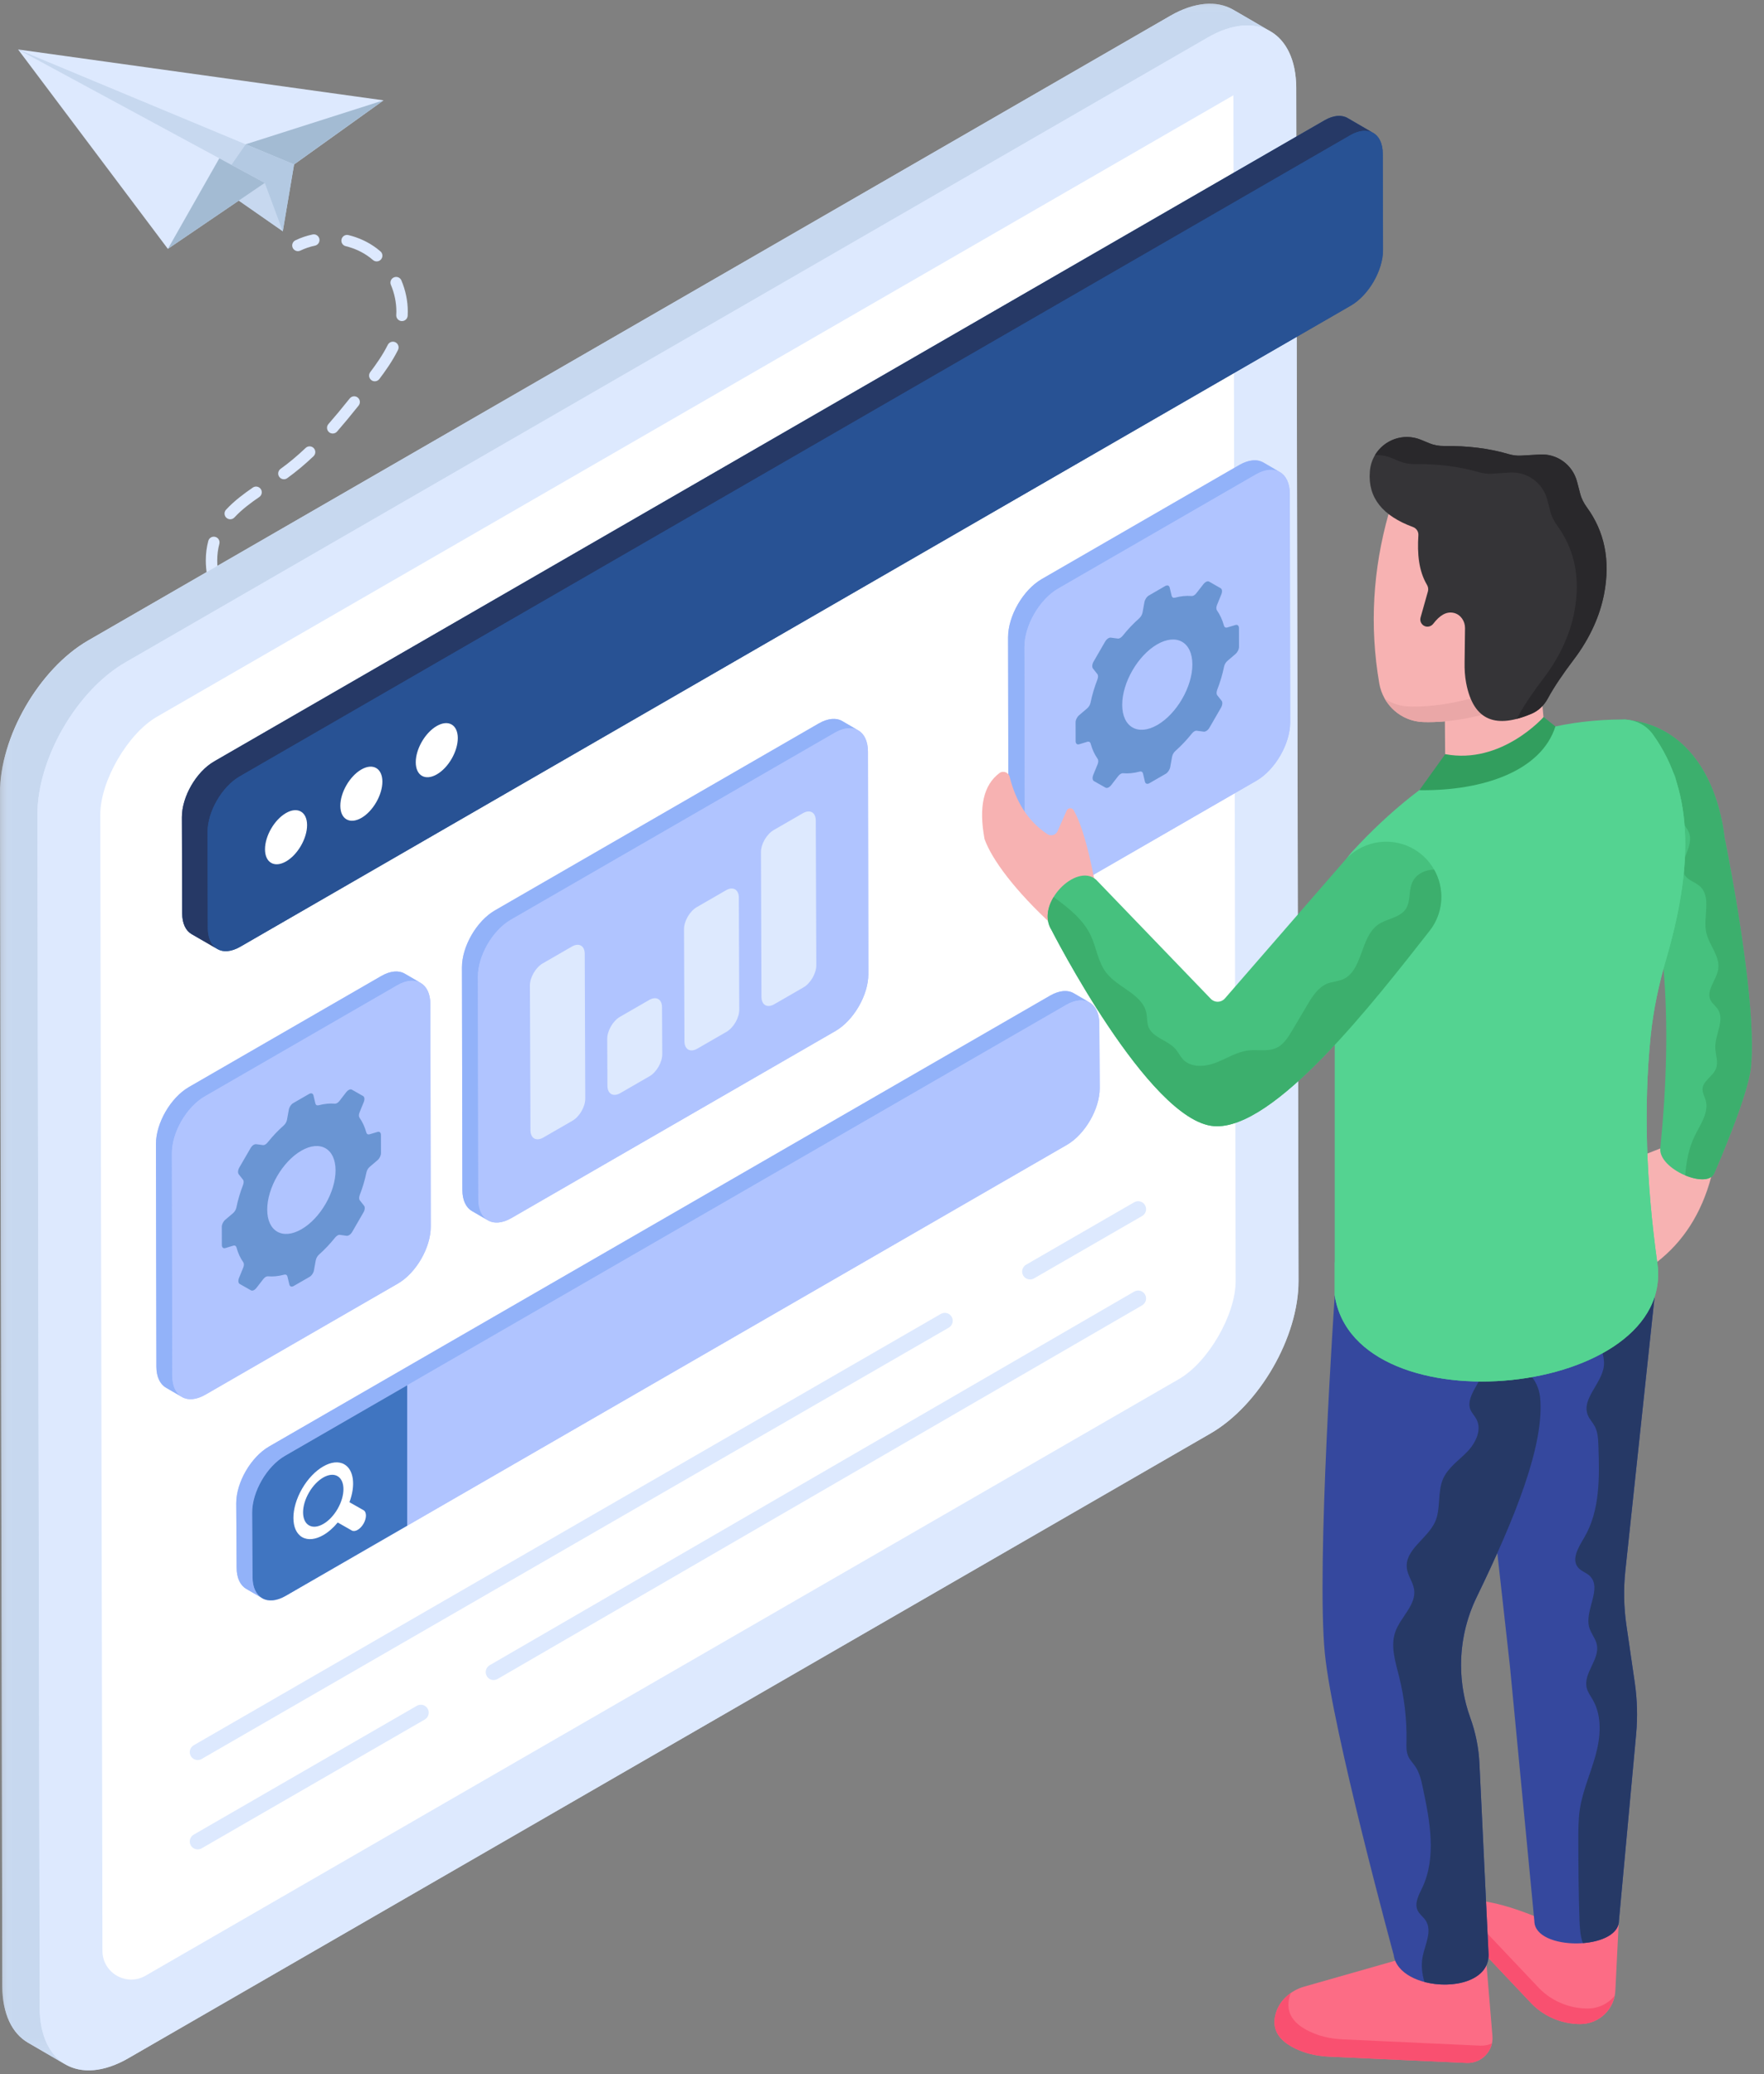 <svg width="74" height="87" viewBox="0 0 74 87" fill="none" xmlns="http://www.w3.org/2000/svg">
<rect x="0" y="0" width="74" height="87" fill="#808080" stroke="none"/>
<path d="M71.785 49.368C71.371 50.921 70.598 52.091 69.518 52.932L67.535 50.006L68.549 48.621L69.106 48.386L69.649 48.172L71.785 49.368Z" fill="#F7B2B2"/>
<path d="M68.07 30.179C70.696 30.341 72.037 32.588 72.349 35.15C72.349 35.15 73.748 41.979 73.447 44.791C73.314 46.034 71.906 49.226 71.906 49.226C71.589 49.903 69.577 49.031 69.649 48.172C69.914 45.517 69.987 42.984 69.783 40.627L68.07 30.179Z" fill="#46C17E"/>
<path d="M73.446 44.789C73.439 44.867 73.426 44.951 73.409 45.043C73.398 45.09 73.388 45.138 73.378 45.185C73.344 45.331 73.303 45.49 73.256 45.659C73.205 45.828 73.151 46.008 73.093 46.187C73.053 46.309 73.009 46.431 72.969 46.553C72.751 47.17 72.501 47.806 72.297 48.301C72.297 48.304 72.297 48.304 72.297 48.304C72.257 48.402 72.216 48.497 72.183 48.582C72.146 48.669 72.112 48.748 72.081 48.818C71.976 49.073 71.908 49.225 71.908 49.225C71.804 49.442 71.532 49.499 71.207 49.448C71.163 49.442 71.12 49.435 71.075 49.425C71.068 49.422 71.062 49.422 71.055 49.418C71.017 49.411 70.977 49.398 70.936 49.384C70.905 49.378 70.879 49.37 70.849 49.358C70.798 49.341 70.747 49.32 70.695 49.3C70.74 48.731 70.841 48.165 71.092 47.651C71.326 47.166 71.701 46.665 71.552 46.147C71.509 45.991 71.417 45.845 71.421 45.687C71.427 45.337 71.861 45.152 71.986 44.822C72.095 44.545 71.962 44.241 71.956 43.939C71.945 43.39 72.362 42.795 72.064 42.334C71.976 42.199 71.834 42.1 71.759 41.955C71.557 41.538 72.014 41.101 72.081 40.644C72.162 40.106 71.692 39.646 71.577 39.111C71.437 38.453 71.81 37.628 71.312 37.177C71.12 37.001 70.835 36.936 70.689 36.726C70.347 36.242 71.014 35.599 70.882 35.023C70.801 34.661 70.432 34.437 70.3 34.092C70.093 33.534 70.55 32.802 70.154 32.355C70.025 32.209 69.832 32.139 69.686 32.01C69.287 31.668 67.879 30.614 68.132 30.181C69.805 30.306 70.95 31.285 71.634 32.649V32.652C71.641 32.666 71.647 32.68 71.654 32.69C71.752 32.89 71.841 33.1 71.919 33.313C71.949 33.394 71.976 33.476 72.003 33.56C72.04 33.675 72.078 33.791 72.109 33.909C72.162 34.103 72.207 34.299 72.247 34.498C72.267 34.607 72.288 34.715 72.305 34.823C72.322 34.932 72.335 35.04 72.348 35.152C72.348 35.152 72.63 36.527 72.917 38.298C72.917 38.315 72.921 38.332 72.924 38.349C73.27 40.515 73.612 43.252 73.446 44.789Z" fill="#3CAF6D"/>
<path d="M12.498 10.535C12.409 10.535 12.323 10.484 12.281 10.399C12.224 10.28 12.275 10.136 12.394 10.079C12.62 9.97 12.863 9.888 13.114 9.835C13.242 9.807 13.37 9.89 13.398 10.02C13.425 10.15 13.342 10.276 13.213 10.304C12.999 10.349 12.793 10.419 12.601 10.511C12.568 10.527 12.532 10.535 12.498 10.535Z" fill="#DDE9FE"/>
<path d="M28.772 31.454C28.772 31.454 28.772 31.454 28.771 31.454C28.3 31.452 27.831 31.445 27.36 31.435C27.228 31.433 27.123 31.323 27.126 31.19C27.129 31.058 27.233 30.957 27.371 30.956C27.838 30.966 28.306 30.973 28.773 30.975C28.905 30.975 29.013 31.082 29.012 31.215C29.012 31.347 28.904 31.454 28.772 31.454ZM30.179 31.446C30.048 31.446 29.941 31.342 29.939 31.21C29.937 31.078 30.043 30.969 30.176 30.967C30.642 30.961 31.11 30.95 31.578 30.936C31.58 30.936 31.583 30.936 31.585 30.936C31.714 30.936 31.82 31.038 31.825 31.168C31.829 31.3 31.724 31.41 31.592 31.415C31.123 31.43 30.652 31.44 30.182 31.446C30.181 31.446 30.18 31.446 30.179 31.446ZM25.96 31.392C25.956 31.392 25.953 31.392 25.95 31.392C25.48 31.373 25.011 31.35 24.541 31.324C24.408 31.316 24.308 31.203 24.315 31.071C24.323 30.939 24.436 30.838 24.569 30.845C25.035 30.872 25.502 30.894 25.969 30.913C26.101 30.919 26.204 31.029 26.199 31.162C26.194 31.291 26.087 31.392 25.96 31.392ZM23.151 31.231C23.146 31.231 23.14 31.231 23.133 31.23C22.665 31.195 22.196 31.155 21.727 31.112C21.595 31.099 21.498 30.983 21.511 30.851C21.524 30.719 21.638 30.619 21.772 30.635C22.237 30.678 22.703 30.717 23.169 30.752C23.301 30.762 23.4 30.878 23.391 31.009C23.38 31.135 23.276 31.231 23.151 31.231ZM20.35 30.97C20.342 30.97 20.333 30.969 20.324 30.968L19.959 30.927C19.614 30.887 19.267 30.845 18.922 30.798C18.79 30.78 18.698 30.659 18.716 30.528C18.734 30.397 18.857 30.304 18.986 30.322C19.329 30.369 19.672 30.411 20.015 30.451L20.376 30.492C20.508 30.507 20.603 30.625 20.589 30.756C20.575 30.88 20.47 30.97 20.35 30.97ZM17.564 30.584C17.55 30.584 17.535 30.582 17.521 30.58C17.026 30.49 16.571 30.394 16.131 30.285C16.002 30.254 15.924 30.124 15.955 29.995C15.987 29.867 16.117 29.789 16.245 29.82C16.675 29.927 17.12 30.02 17.606 30.108C17.737 30.131 17.823 30.256 17.799 30.387C17.779 30.502 17.678 30.584 17.564 30.584ZM14.838 29.899C14.812 29.899 14.786 29.895 14.761 29.886C14.583 29.826 14.407 29.762 14.231 29.694C13.96 29.591 13.691 29.477 13.431 29.355C13.312 29.299 13.26 29.156 13.316 29.036C13.372 28.916 13.514 28.864 13.634 28.921C13.885 29.038 14.143 29.148 14.403 29.247C14.573 29.312 14.744 29.375 14.916 29.433C15.041 29.476 15.108 29.612 15.065 29.737C15.031 29.837 14.938 29.899 14.838 29.899ZM12.298 28.705C12.254 28.705 12.21 28.693 12.171 28.667C11.755 28.406 11.364 28.119 11.01 27.815C10.909 27.728 10.898 27.577 10.984 27.477C11.071 27.377 11.222 27.365 11.322 27.451C11.659 27.74 12.03 28.013 12.426 28.262C12.538 28.333 12.572 28.482 12.501 28.593C12.456 28.665 12.377 28.705 12.298 28.705ZM10.179 26.872C10.11 26.872 10.042 26.843 9.994 26.786C9.831 26.588 9.676 26.381 9.535 26.172C9.405 25.981 9.287 25.781 9.183 25.577C9.121 25.46 9.168 25.315 9.286 25.255C9.404 25.194 9.548 25.241 9.608 25.358C9.705 25.544 9.814 25.728 9.933 25.904C10.065 26.101 10.21 26.295 10.364 26.48C10.448 26.582 10.433 26.733 10.331 26.817C10.287 26.854 10.233 26.872 10.179 26.872ZM8.933 24.385C8.819 24.385 8.718 24.304 8.697 24.188C8.655 23.958 8.633 23.729 8.633 23.508C8.633 23.224 8.669 22.948 8.738 22.689C8.773 22.561 8.903 22.485 9.032 22.52C9.159 22.553 9.235 22.685 9.202 22.813C9.143 23.032 9.113 23.266 9.113 23.508C9.113 23.7 9.131 23.9 9.168 24.102C9.192 24.233 9.106 24.357 8.976 24.381C8.961 24.384 8.946 24.385 8.933 24.385ZM9.659 21.781C9.601 21.781 9.543 21.76 9.496 21.718C9.399 21.628 9.393 21.476 9.483 21.379C9.834 21 10.248 20.697 10.606 20.451C10.716 20.376 10.865 20.405 10.94 20.513C11.015 20.623 10.986 20.772 10.878 20.847C10.541 21.077 10.154 21.36 9.835 21.704C9.787 21.756 9.723 21.781 9.659 21.781ZM11.909 20.103C11.835 20.103 11.761 20.068 11.715 20.003C11.638 19.896 11.662 19.746 11.768 19.668C12.125 19.411 12.469 19.124 12.823 18.788C12.919 18.697 13.071 18.701 13.162 18.797C13.252 18.893 13.249 19.044 13.153 19.136C12.784 19.486 12.423 19.788 12.049 20.057C12.007 20.088 11.958 20.103 11.909 20.103ZM13.958 18.184C13.902 18.184 13.845 18.165 13.8 18.125C13.701 18.037 13.69 17.886 13.778 17.787C14.046 17.481 14.329 17.14 14.67 16.714C14.752 16.61 14.903 16.592 15.007 16.675C15.11 16.758 15.127 16.908 15.044 17.012C14.699 17.444 14.412 17.791 14.139 18.103C14.091 18.157 14.025 18.184 13.958 18.184ZM15.722 15.994C15.672 15.994 15.622 15.978 15.579 15.945C15.473 15.866 15.452 15.715 15.531 15.61C15.76 15.306 16.05 14.902 16.267 14.466C16.326 14.348 16.468 14.298 16.588 14.357C16.707 14.416 16.755 14.561 16.696 14.679C16.462 15.15 16.156 15.578 15.914 15.898C15.867 15.96 15.796 15.994 15.722 15.994ZM16.863 13.468C16.859 13.468 16.855 13.468 16.849 13.468C16.717 13.461 16.616 13.348 16.623 13.215C16.627 13.166 16.628 13.117 16.628 13.067C16.628 12.692 16.548 12.305 16.398 11.949C16.346 11.827 16.403 11.687 16.525 11.635C16.647 11.583 16.788 11.64 16.839 11.763C17.014 12.177 17.107 12.628 17.107 13.067C17.107 13.125 17.106 13.183 17.102 13.242C17.095 13.369 16.99 13.468 16.863 13.468ZM15.802 10.965C15.747 10.965 15.691 10.946 15.646 10.907C15.6 10.867 15.552 10.829 15.504 10.792C15.211 10.573 14.874 10.416 14.504 10.326C14.375 10.296 14.296 10.166 14.328 10.037C14.358 9.908 14.487 9.829 14.617 9.861C15.051 9.967 15.445 10.15 15.791 10.408C15.849 10.451 15.905 10.496 15.959 10.543C16.06 10.629 16.07 10.78 15.985 10.88C15.937 10.936 15.87 10.965 15.802 10.965Z" fill="#DDE9FE"/>
<path d="M10.084 7.578C10.116 7.575 10.148 7.555 10.164 7.523C10.186 7.474 10.166 7.417 10.117 7.394C10.037 7.356 9.956 7.319 9.875 7.282C9.827 7.26 9.769 7.282 9.747 7.331C9.725 7.379 9.747 7.436 9.795 7.458C9.876 7.494 9.955 7.531 10.035 7.569C10.051 7.577 10.067 7.58 10.084 7.578Z" fill="#526A70"/>
<path d="M10.976 8.038C10.821 7.957 10.666 7.876 10.51 7.798C10.462 7.774 10.443 7.716 10.468 7.668C10.491 7.621 10.549 7.602 10.596 7.626C10.754 7.704 10.911 7.785 11.066 7.869C11.114 7.893 11.132 7.952 11.106 7.998C11.09 8.029 11.061 8.047 11.028 8.05C11.011 8.051 10.992 8.048 10.976 8.038Z" fill="#526A70"/>
<path d="M12.334 6.899L11.861 9.699L3.333 3.719L0.758 2.075L10.504 5.201L12.334 6.899Z" fill="#C7D8EF"/>
<path d="M0.758 2.075L16.09 4.209L12.334 6.899L0.758 2.075Z" fill="#DDE9FE"/>
<path d="M16.089 4.208L10.305 6.053L12.333 6.899L16.089 4.208Z" fill="#A3BBD3"/>
<path d="M10.309 6.054L8.734 8.32L10.103 8.218L11.865 9.699L12.338 6.899L10.309 6.054Z" fill="#B3C9E2"/>
<path d="M11.107 7.672L11.861 9.699L9.152 7.818L11.107 7.672Z" fill="#C7D8EF"/>
<path d="M0.758 2.075L7.041 10.438L11.107 7.672L0.758 2.075Z" fill="#DDE9FE"/>
<path d="M9.2 6.64L7.043 10.438L11.11 7.672L9.2 6.64Z" fill="#A3BBD3"/>
<mask id="mask0_638_434" style="mask-type:luminance" maskUnits="userSpaceOnUse" x="0" y="0" width="55" height="87">
<path d="M0 0H54.709V87H0V0Z" fill="white"/>
</mask>
<g mask="url(#mask0_638_434)">
<path d="M54.47 53.729C54.478 56.081 52.822 58.947 50.775 60.128L5.378 86.334C4.329 86.941 3.38 86.984 2.702 86.568C2.716 86.578 2.73 86.588 2.743 86.594L1.175 85.68C0.508 85.291 0.098 84.472 0.095 83.304L-0.004 33.265C-0.01 30.916 1.646 28.051 3.691 26.87L49.093 0.664C50.119 0.07 51.053 0.013 51.727 0.406L53.296 1.317C53.262 1.297 53.224 1.276 53.187 1.259C53.915 1.619 54.372 2.465 54.375 3.694L54.47 53.729Z" fill="#DDE9FE"/>
</g>
<mask id="mask1_638_434" style="mask-type:luminance" maskUnits="userSpaceOnUse" x="0" y="0" width="54" height="87">
<path d="M0 0H53.358V86.73H0V0Z" fill="white"/>
</mask>
<g mask="url(#mask1_638_434)">
<path d="M53.297 1.316C52.622 0.924 51.688 0.979 50.66 1.575L5.263 27.783C3.215 28.962 1.563 31.828 1.569 34.177L1.663 84.216C1.667 85.382 2.08 86.206 2.746 86.594L1.177 85.681C0.511 85.292 0.1 84.472 0.097 83.302L1.81124e-05 33.267C-0.006 30.914 1.649 28.052 3.694 26.869L49.095 0.664C50.123 0.07 51.057 0.015 51.728 0.405L53.297 1.316Z" fill="#C7D8EF"/>
</g>
<path d="M50.662 1.575C52.708 0.393 54.373 1.342 54.379 3.693L54.474 53.729C54.48 56.081 52.827 58.946 50.78 60.128L5.382 86.335C3.336 87.516 1.672 86.567 1.665 84.214L1.57 34.179C1.564 31.827 3.217 28.963 5.264 27.782L50.662 1.575Z" fill="#DDE9FE"/>
<path d="M4.207 34.171C4.204 32.767 5.357 30.773 6.583 30.065L51.741 3.997L51.835 53.735C51.839 55.14 50.684 57.137 49.46 57.844L6.106 82.871C5.304 83.334 4.299 82.756 4.297 81.829L4.207 34.171Z" fill="white"/>
<path d="M58.019 10.477C58.023 11.34 57.417 12.386 56.667 12.82L10.081 39.71C9.692 39.934 9.344 39.951 9.096 39.791L8.039 39.181C7.795 39.04 7.643 38.738 7.643 38.308L7.633 34.282C7.63 33.419 8.232 32.372 8.984 31.939L55.568 5.045C55.943 4.828 56.288 4.808 56.532 4.951L57.555 5.546C57.833 5.675 58.006 5.986 58.009 6.447L58.019 10.477Z" fill="#285294"/>
<path d="M57.608 5.579C57.363 5.437 57.022 5.456 56.642 5.674L10.059 32.565C9.308 32.997 8.707 34.045 8.707 34.907L8.718 38.934C8.722 39.362 8.872 39.666 9.114 39.805L8.036 39.181C7.791 39.039 7.642 38.739 7.642 38.307L7.629 34.28C7.626 33.418 8.231 32.374 8.982 31.938L55.566 5.046C55.942 4.829 56.286 4.81 56.532 4.952L57.608 5.579Z" fill="#263966"/>
<path d="M56.644 5.673C57.393 5.24 58.002 5.586 58.004 6.448L58.016 10.477C58.018 11.339 57.414 12.385 56.664 12.818L10.08 39.71C9.33 40.144 8.721 39.796 8.719 38.935L8.707 34.907C8.705 34.044 9.31 32.998 10.059 32.565L56.644 5.673Z" fill="#285294"/>
<path d="M11.996 34.104C12.483 33.822 12.881 34.049 12.882 34.608C12.884 35.167 12.489 35.851 12.002 36.132C11.514 36.413 11.118 36.186 11.117 35.626C11.115 35.068 11.508 34.386 11.996 34.104Z" fill="white"/>
<path d="M15.156 32.278C15.643 31.997 16.039 32.224 16.041 32.783C16.042 33.343 15.649 34.025 15.162 34.307C14.674 34.587 14.278 34.361 14.277 33.8C14.275 33.242 14.669 32.56 15.156 32.278Z" fill="white"/>
<path d="M18.321 30.453C18.808 30.171 19.203 30.398 19.205 30.957C19.206 31.517 18.814 32.2 18.326 32.481C17.838 32.762 17.442 32.535 17.441 31.975C17.439 31.417 17.833 30.735 18.321 30.453Z" fill="white"/>
<path d="M36.427 40.862C36.431 41.734 35.811 42.805 35.049 43.245L21.455 51.091C21.062 51.318 20.707 51.334 20.456 51.179L19.799 50.796C19.552 50.654 19.399 50.346 19.399 49.916L19.379 40.577C19.379 39.7 19.995 38.634 20.757 38.189L34.351 30.343C34.737 30.124 35.087 30.099 35.337 30.249L35.953 30.608C35.973 30.618 35.991 30.628 36.008 30.638C36.255 30.784 36.407 31.088 36.41 31.522L36.427 40.862Z" fill="#B0C4FF"/>
<path d="M36.006 30.638C35.756 30.491 35.405 30.512 35.022 30.734L21.426 38.581C20.663 39.022 20.045 40.09 20.048 40.966L20.065 50.302C20.067 50.738 20.22 51.043 20.469 51.188L19.797 50.798C19.551 50.655 19.396 50.348 19.396 49.915L19.379 40.576C19.376 39.7 19.994 38.632 20.757 38.191L34.35 30.344C34.736 30.123 35.084 30.101 35.335 30.248L36.006 30.638Z" fill="#92B2F9"/>
<path d="M35.023 30.734C35.787 30.293 36.408 30.647 36.411 31.522L36.427 40.859C36.429 41.735 35.812 42.804 35.048 43.245L21.454 51.092C20.69 51.533 20.069 51.178 20.067 50.303L20.051 40.965C20.048 40.09 20.665 39.021 21.429 38.58L35.023 30.734Z" fill="#B0C4FF"/>
<path d="M33.681 34.111C33.98 33.939 34.221 34.076 34.222 34.417L34.244 40.486C34.244 40.829 34.004 41.243 33.707 41.415L32.484 42.121C32.186 42.294 31.944 42.156 31.943 41.813L31.922 35.745C31.921 35.404 32.161 34.988 32.459 34.816L33.681 34.111Z" fill="#DDE9FE"/>
<path d="M30.455 37.343C30.751 37.172 30.993 37.309 30.994 37.651L31.012 42.35C31.012 42.694 30.772 43.108 30.476 43.28L29.253 43.986C28.956 44.157 28.714 44.02 28.713 43.677L28.695 38.977C28.694 38.635 28.935 38.22 29.232 38.049L30.455 37.343Z" fill="#DDE9FE"/>
<path d="M27.232 41.945C27.53 41.773 27.771 41.91 27.772 42.252L27.782 44.214C27.783 44.557 27.543 44.973 27.245 45.145L26.023 45.85C25.725 46.022 25.483 45.885 25.482 45.542L25.473 43.58C25.472 43.238 25.711 42.822 26.009 42.65L27.232 41.945Z" fill="#DDE9FE"/>
<path d="M23.99 39.704C24.288 39.532 24.529 39.669 24.53 40.01L24.552 46.079C24.553 46.421 24.313 46.837 24.015 47.009L22.793 47.714C22.494 47.886 22.254 47.749 22.253 47.407L22.23 41.337C22.229 40.996 22.47 40.582 22.768 40.41L23.99 39.704Z" fill="#DDE9FE"/>
<path d="M18.071 51.453C18.074 52.331 17.458 53.397 16.693 53.84L8.619 58.499C8.226 58.726 7.871 58.743 7.62 58.588L6.963 58.205C6.715 58.062 6.56 57.754 6.56 57.325L6.543 47.985C6.54 47.108 7.159 46.042 7.921 45.598L15.995 40.938C16.385 40.716 16.73 40.695 16.98 40.84L17.601 41.203C17.617 41.213 17.637 41.223 17.654 41.234C17.901 41.38 18.054 41.684 18.054 42.117L18.071 51.453Z" fill="#B0C4FF"/>
<path d="M17.652 41.232C17.402 41.085 17.052 41.106 16.669 41.328L8.592 45.99C7.828 46.431 7.21 47.499 7.213 48.375L7.23 57.711C7.232 58.146 7.385 58.452 7.633 58.597L6.962 58.207C6.716 58.064 6.561 57.757 6.561 57.324L6.543 47.985C6.541 47.109 7.158 46.041 7.921 45.6L15.996 40.939C16.383 40.717 16.73 40.695 16.981 40.843L17.652 41.232Z" fill="#92B2F9"/>
<path d="M16.664 41.328C17.428 40.886 18.049 41.241 18.052 42.116L18.068 51.453C18.07 52.329 17.454 53.398 16.69 53.838L8.615 58.5C7.851 58.941 7.229 58.587 7.227 57.712L7.211 48.373C7.208 47.498 7.825 46.429 8.589 45.988L16.664 41.328Z" fill="#B0C4FF"/>
<path d="M15.835 47.479C15.919 47.453 15.98 47.505 15.98 47.605L15.982 48.37C15.982 48.47 15.922 48.592 15.838 48.664L15.511 48.943C15.441 49.001 15.388 49.093 15.371 49.182C15.307 49.495 15.213 49.811 15.093 50.122C15.058 50.214 15.057 50.301 15.094 50.348L15.273 50.575C15.319 50.634 15.308 50.75 15.246 50.857L14.777 51.669C14.741 51.732 14.693 51.782 14.644 51.809C14.61 51.829 14.575 51.839 14.545 51.836L14.257 51.797C14.227 51.792 14.192 51.802 14.159 51.821C14.125 51.841 14.091 51.87 14.06 51.908C13.85 52.169 13.624 52.41 13.385 52.622C13.316 52.682 13.264 52.774 13.247 52.862L13.17 53.285C13.152 53.394 13.075 53.508 12.988 53.557L12.322 53.941C12.235 53.992 12.159 53.967 12.139 53.88L12.059 53.548C12.042 53.478 11.989 53.448 11.92 53.467C11.679 53.532 11.454 53.553 11.243 53.535C11.213 53.533 11.179 53.541 11.144 53.561C11.111 53.581 11.077 53.611 11.046 53.65L10.76 54.019C10.729 54.059 10.695 54.089 10.661 54.109C10.612 54.138 10.564 54.144 10.527 54.123L10.054 53.855C9.993 53.819 9.981 53.714 10.027 53.602L10.204 53.17C10.241 53.079 10.24 52.992 10.204 52.943C10.082 52.772 9.986 52.566 9.922 52.329C9.903 52.26 9.85 52.229 9.782 52.251L9.452 52.351C9.367 52.376 9.307 52.324 9.307 52.224L9.305 51.459C9.304 51.359 9.364 51.236 9.449 51.164L9.778 50.885C9.846 50.827 9.899 50.735 9.917 50.645C9.98 50.334 10.074 50.018 10.194 49.708C10.23 49.616 10.231 49.53 10.193 49.482L10.014 49.254C9.969 49.195 9.979 49.078 10.04 48.971L10.51 48.16C10.547 48.096 10.594 48.047 10.643 48.018C10.678 47.999 10.712 47.99 10.743 47.993L11.03 48.031C11.061 48.035 11.095 48.027 11.129 48.007C11.163 47.988 11.197 47.957 11.228 47.918C11.437 47.659 11.662 47.419 11.902 47.208C11.971 47.147 12.024 47.055 12.04 46.967L12.117 46.544C12.136 46.434 12.212 46.321 12.3 46.27L12.966 45.886C13.053 45.837 13.13 45.861 13.15 45.947L13.229 46.281C13.246 46.35 13.298 46.379 13.367 46.361C13.607 46.297 13.834 46.275 14.043 46.294C14.074 46.297 14.109 46.287 14.143 46.267C14.177 46.247 14.21 46.218 14.241 46.179L14.527 45.808C14.559 45.769 14.592 45.739 14.627 45.72C14.676 45.691 14.723 45.685 14.76 45.706L15.232 45.974C15.294 46.01 15.305 46.114 15.26 46.226L15.084 46.658C15.046 46.749 15.048 46.834 15.083 46.884C15.204 47.056 15.3 47.261 15.366 47.5C15.384 47.569 15.437 47.599 15.506 47.578L15.835 47.479ZM12.647 51.561C13.441 51.104 14.079 49.997 14.077 49.086C14.075 48.178 13.431 47.809 12.639 48.267C11.847 48.724 11.207 49.833 11.21 50.742C11.212 51.652 11.856 52.018 12.647 51.561Z" fill="#6A95D3"/>
<path d="M45.711 42.053C45.683 42.036 45.657 42.022 45.629 42.013C45.64 42.016 45.649 42.019 45.657 42.022C45.677 42.033 45.694 42.043 45.711 42.053Z" fill="#B0C4FF"/>
<path d="M45.711 42.053C45.683 42.036 45.657 42.022 45.629 42.013C45.64 42.016 45.649 42.019 45.657 42.022C45.677 42.033 45.694 42.043 45.711 42.053Z" fill="#B0C4FF"/>
<path d="M46.134 45.639C46.137 46.512 45.518 47.582 44.756 48.022L17.084 63.995L11.983 66.939C11.59 67.165 11.238 67.182 10.985 67.026L10.327 66.643C10.083 66.502 9.927 66.193 9.927 65.76L9.91 63.061C9.907 62.184 10.523 61.117 11.289 60.674L44.058 41.758C44.444 41.538 44.793 41.515 45.044 41.663L45.66 42.022C45.653 42.019 45.643 42.016 45.633 42.013C45.66 42.022 45.687 42.036 45.714 42.053C45.961 42.199 46.114 42.504 46.117 42.936L46.134 45.639Z" fill="#B0C4FF"/>
<path d="M45.715 42.053C45.464 41.905 45.115 41.927 44.73 42.149L11.958 61.065C11.195 61.505 10.576 62.573 10.579 63.45L10.596 66.149C10.598 66.585 10.751 66.89 10.999 67.034L10.328 66.645C10.082 66.501 9.927 66.194 9.927 65.761L9.91 63.06C9.907 62.184 10.525 61.116 11.289 60.674L44.059 41.758C44.446 41.538 44.793 41.515 45.044 41.662L45.715 42.053Z" fill="#92B2F9"/>
<path d="M44.728 42.149C45.492 41.708 46.113 42.061 46.115 42.937L46.132 45.637C46.134 46.513 45.517 47.582 44.754 48.022L11.982 66.939C11.218 67.38 10.596 67.025 10.594 66.15L10.578 63.449C10.575 62.574 11.192 61.505 11.957 61.064L44.728 42.149Z" fill="#B0C4FF"/>
<path d="M17.082 58.106L11.957 61.064C11.192 61.505 10.575 62.575 10.578 63.45L10.594 66.15C10.596 67.025 11.218 67.38 11.982 66.939L17.082 63.995V58.106Z" fill="#4075C1"/>
<path d="M15.249 63.345C15.385 63.423 15.386 63.676 15.25 63.912C15.182 64.03 15.092 64.12 15.004 64.171C14.915 64.222 14.825 64.235 14.757 64.197L14.168 63.861C13.981 64.088 13.772 64.269 13.564 64.389C13.243 64.574 12.924 64.618 12.678 64.478C12.188 64.199 12.185 63.289 12.672 62.445C12.916 62.022 13.237 61.697 13.558 61.511C13.879 61.326 14.199 61.281 14.443 61.421C14.848 61.651 14.921 62.312 14.659 63.01L15.249 63.345ZM14.162 63.292C14.491 62.721 14.49 62.105 14.157 61.916C13.992 61.821 13.775 61.852 13.558 61.976C13.342 62.102 13.125 62.321 12.961 62.607C12.63 63.178 12.632 63.794 12.964 63.983C13.13 64.078 13.347 64.048 13.563 63.922C13.781 63.798 13.997 63.577 14.162 63.292Z" fill="white"/>
<path d="M8.294 73.825C8.179 73.825 8.067 73.766 8.005 73.659C7.914 73.5 7.969 73.297 8.127 73.205L39.469 55.112C39.628 55.021 39.831 55.075 39.923 55.234C40.015 55.393 39.96 55.596 39.802 55.688L8.459 73.781C8.407 73.811 8.35 73.825 8.294 73.825Z" fill="#DDE9FE"/>
<path d="M43.212 53.667C43.097 53.667 42.985 53.608 42.924 53.502C42.832 53.342 42.886 53.14 43.045 53.048L47.58 50.429C47.739 50.337 47.942 50.392 48.034 50.552C48.126 50.71 48.072 50.914 47.913 51.005L43.377 53.623C43.325 53.654 43.268 53.667 43.212 53.667Z" fill="#DDE9FE"/>
<path d="M8.294 77.573C8.179 77.573 8.067 77.514 8.005 77.407C7.914 77.248 7.969 77.045 8.127 76.954L17.487 71.55C17.646 71.458 17.849 71.513 17.941 71.671C18.033 71.831 17.978 72.033 17.82 72.125L8.459 77.529C8.407 77.558 8.35 77.573 8.294 77.573Z" fill="#DDE9FE"/>
<path d="M20.708 70.47C20.593 70.47 20.482 70.41 20.42 70.304C20.328 70.145 20.382 69.942 20.541 69.849L47.58 54.176C47.739 54.084 47.942 54.139 48.034 54.298C48.126 54.456 48.072 54.66 47.913 54.752L20.875 70.424C20.822 70.455 20.765 70.47 20.708 70.47Z" fill="#DDE9FE"/>
<path d="M54.122 30.295C54.126 31.197 53.492 32.293 52.709 32.747L44.419 37.532C44.016 37.763 43.654 37.779 43.393 37.62L42.719 37.23C42.465 37.082 42.306 36.767 42.306 36.323L42.289 26.736C42.286 25.836 42.922 24.739 43.704 24.289L51.992 19.501C52.392 19.274 52.747 19.254 53.005 19.402L53.634 19.772C53.655 19.781 53.672 19.792 53.689 19.802C53.946 19.948 54.109 20.263 54.109 20.713L54.122 30.295Z" fill="#B0C4FF"/>
<path d="M53.694 19.804C53.436 19.653 53.078 19.675 52.683 19.903L44.392 24.688C43.607 25.141 42.974 26.237 42.976 27.137L42.994 36.721C42.996 37.169 43.154 37.482 43.408 37.631L42.719 37.23C42.465 37.083 42.307 36.767 42.307 36.323L42.289 26.736C42.286 25.837 42.92 24.74 43.704 24.288L51.994 19.502C52.391 19.275 52.746 19.252 53.004 19.404L53.694 19.804Z" fill="#92B2F9"/>
<path d="M52.682 19.902C53.466 19.449 54.104 19.813 54.106 20.711L54.123 30.298C54.125 31.197 53.492 32.293 52.708 32.746L44.417 37.531C43.633 37.984 42.996 37.621 42.993 36.722L42.977 27.136C42.974 26.237 43.608 25.14 44.392 24.687L52.682 19.902Z" fill="#B0C4FF"/>
<path d="M51.824 26.217C51.912 26.189 51.974 26.244 51.974 26.347L51.976 27.132C51.976 27.235 51.915 27.36 51.827 27.434L51.492 27.72C51.421 27.78 51.367 27.874 51.349 27.966C51.284 28.287 51.187 28.611 51.063 28.93C51.027 29.024 51.025 29.114 51.064 29.163L51.248 29.395C51.294 29.456 51.284 29.575 51.22 29.686L50.739 30.519C50.702 30.584 50.653 30.635 50.602 30.663C50.567 30.683 50.532 30.693 50.501 30.69L50.205 30.651C50.174 30.645 50.139 30.655 50.104 30.675C50.069 30.695 50.034 30.726 50.002 30.765C49.788 31.033 49.555 31.28 49.31 31.497C49.239 31.558 49.185 31.652 49.169 31.743L49.09 32.178C49.069 32.289 48.991 32.406 48.902 32.458L48.219 32.851C48.129 32.904 48.051 32.877 48.03 32.789L47.949 32.447C47.932 32.376 47.877 32.346 47.806 32.366C47.559 32.431 47.327 32.453 47.112 32.434C47.08 32.431 47.045 32.441 47.01 32.462C46.975 32.482 46.941 32.512 46.909 32.553L46.616 32.932C46.584 32.972 46.548 33.003 46.513 33.024C46.464 33.053 46.414 33.059 46.376 33.038L45.891 32.763C45.827 32.727 45.816 32.619 45.862 32.504L46.044 32.06C46.083 31.966 46.081 31.877 46.044 31.826C45.919 31.651 45.821 31.44 45.754 31.195C45.735 31.125 45.681 31.094 45.611 31.115L45.273 31.218C45.185 31.245 45.123 31.191 45.123 31.089L45.121 30.302C45.12 30.2 45.182 30.074 45.269 30L45.607 29.713C45.677 29.653 45.731 29.559 45.75 29.468C45.815 29.148 45.912 28.824 46.035 28.506C46.072 28.411 46.072 28.322 46.033 28.273L45.849 28.041C45.803 27.978 45.813 27.858 45.877 27.749L46.358 26.916C46.396 26.851 46.446 26.8 46.495 26.771C46.53 26.751 46.566 26.741 46.598 26.746L46.893 26.785C46.924 26.789 46.959 26.779 46.993 26.759C47.029 26.739 47.064 26.708 47.096 26.669C47.31 26.401 47.541 26.156 47.788 25.938C47.858 25.876 47.913 25.782 47.93 25.691L48.009 25.257C48.029 25.145 48.107 25.028 48.197 24.977L48.879 24.582C48.969 24.531 49.048 24.557 49.068 24.645L49.15 24.987C49.166 25.058 49.221 25.089 49.292 25.07C49.538 25.003 49.771 24.981 49.987 25.001C50.018 25.003 50.053 24.994 50.087 24.974C50.123 24.953 50.157 24.922 50.188 24.882L50.483 24.503C50.514 24.462 50.549 24.431 50.585 24.411C50.635 24.381 50.684 24.375 50.722 24.396L51.206 24.673C51.27 24.709 51.282 24.816 51.235 24.931L51.054 25.375C51.016 25.468 51.017 25.555 51.054 25.607C51.178 25.782 51.276 25.994 51.344 26.239C51.362 26.31 51.417 26.341 51.487 26.319L51.824 26.217ZM48.553 30.409C49.367 29.938 50.023 28.802 50.02 27.867C50.018 26.933 49.358 26.557 48.544 27.026C47.731 27.496 47.074 28.634 47.077 29.568C47.079 30.502 47.741 30.878 48.553 30.409Z" fill="#6A95D3"/>
<path d="M62.36 82.42L62.608 85.402C62.66 86.028 62.15 86.558 61.522 86.529L55.782 86.268C55.35 86.249 54.919 86.173 54.519 86.008C53.657 85.652 53.322 85.135 53.52 84.456C53.68 83.899 54.154 83.489 54.71 83.33L58.531 82.241L62.36 82.42Z" fill="#FC6C85"/>
<path d="M62.585 85.712C62.478 86.193 62.041 86.552 61.52 86.53L55.779 86.268C55.349 86.249 54.917 86.174 54.518 86.008C53.653 85.653 53.319 85.135 53.516 84.454C53.619 84.098 53.853 83.802 54.153 83.596C54.134 83.639 54.115 83.686 54.102 83.733C53.906 84.41 54.24 84.929 55.102 85.284C55.501 85.45 55.932 85.525 56.366 85.543L62.103 85.806C62.275 85.812 62.438 85.78 62.585 85.712Z" fill="#F95070"/>
<path d="M67.903 80.704L67.766 83.466C67.745 84.263 67.091 84.899 66.293 84.899C65.484 84.899 64.712 84.557 64.17 83.956L60.562 80.14C61.064 79.454 62.49 79.619 64.35 80.366L67.903 80.704Z" fill="#FC6C85"/>
<path d="M67.732 83.717C67.598 84.394 67.002 84.9 66.291 84.9C65.884 84.9 65.491 84.812 65.129 84.654C64.766 84.495 64.439 84.257 64.167 83.957L60.559 80.14C60.69 79.959 60.887 79.84 61.136 79.772L64.48 83.305C64.751 83.608 65.079 83.842 65.441 84.001C65.803 84.163 66.197 84.248 66.602 84.248C67.058 84.248 67.467 84.042 67.732 83.717Z" fill="#F95070"/>
<path d="M69.411 54.394L68.184 65.884C68.102 66.645 68.117 67.412 68.228 68.169L68.579 70.586C68.684 71.299 68.703 72.022 68.636 72.74L67.917 80.549C67.928 81.819 64.379 81.85 64.367 80.581L63.342 69.891L61.766 55.758L67.489 52.828L69.411 54.394Z" fill="#35489E"/>
<path d="M68.58 70.585C68.683 71.301 68.701 72.021 68.636 72.739L67.915 80.549C67.922 81.123 67.197 81.444 66.401 81.503C66.292 81.208 66.273 80.87 66.26 80.546C66.22 79.435 66.214 78.32 66.211 77.206C66.211 76.762 66.208 76.316 66.276 75.879C66.397 75.099 66.732 74.372 66.938 73.613C67.147 72.852 67.212 71.999 66.825 71.313C66.732 71.144 66.61 70.988 66.563 70.801C66.41 70.183 67.118 69.606 66.987 68.984C66.935 68.728 66.744 68.52 66.67 68.266C66.46 67.542 67.234 66.616 66.685 66.097C66.538 65.963 66.329 65.903 66.201 65.75C65.908 65.401 66.22 64.898 66.45 64.508C67.128 63.369 67.1 61.961 67.053 60.635C67.043 60.357 67.029 60.064 66.897 59.82C66.813 59.664 66.685 59.536 66.616 59.373C66.319 58.681 67.209 58.035 67.284 57.283C67.35 56.633 66.785 56.015 66.935 55.379C67.013 55.039 67.281 54.779 67.537 54.542C67.821 54.277 68.164 53.952 68.539 53.684L69.41 54.392L68.183 65.885C68.102 66.646 68.118 67.411 68.227 68.169L68.58 70.585Z" fill="#263966"/>
<path d="M55.993 54.336C55.993 54.336 55.212 65.694 55.578 69.357C55.901 72.602 58.465 81.999 58.465 81.999C58.673 83.573 62.445 83.742 62.445 81.999L62.063 73.97C62.032 73.317 61.903 72.674 61.68 72.06C61.081 70.408 61.177 68.582 61.943 67C63.767 63.238 65.088 59.857 64.475 57.947L58.898 52.306L55.993 54.336Z" fill="#35489E"/>
<path d="M62.062 73.969L62.447 82.001C62.447 83.109 60.919 83.442 59.755 83.133C59.652 82.787 59.612 82.428 59.68 82.069C59.784 81.554 60.095 80.99 59.805 80.552C59.706 80.403 59.543 80.293 59.468 80.13C59.328 79.828 59.518 79.488 59.661 79.188C60.27 77.903 59.986 76.391 59.69 74.999C59.624 74.678 59.549 74.35 59.361 74.079C59.272 73.948 59.153 73.832 59.084 73.688C58.987 73.486 58.996 73.254 59.003 73.03C59.019 72.119 58.912 71.201 58.69 70.317C58.535 69.7 58.322 69.043 58.535 68.445C58.757 67.82 59.421 67.318 59.321 66.665C59.274 66.359 59.059 66.098 59.019 65.792C58.912 65.017 59.87 64.553 60.199 63.843C60.455 63.279 60.289 62.59 60.541 62.021C60.748 61.559 61.192 61.263 61.544 60.901C61.897 60.539 62.171 59.989 61.943 59.542C61.865 59.389 61.734 59.265 61.675 59.106C61.575 58.819 61.721 58.512 61.865 58.248C62.125 57.769 62.393 57.28 62.793 56.914C62.908 56.808 63.036 56.715 63.177 56.634L64.12 57.589C64.395 57.867 64.57 58.227 64.608 58.616C64.797 60.592 63.571 63.644 61.943 66.999C61.509 67.892 61.291 68.866 61.291 69.84C61.291 70.588 61.42 71.341 61.681 72.059C61.903 72.674 62.031 73.317 62.062 73.969Z" fill="#263966"/>
<path d="M68.071 30.179C63.538 30.183 59.879 32.309 56.743 35.7C56.257 36.224 55.992 36.917 55.992 37.633V54.336C56.864 60.003 70.392 58.598 69.519 52.932C69.059 49.615 68.942 46.447 69.245 43.459C69.355 42.373 69.584 41.303 69.89 40.254C70.948 36.625 71.159 33.322 69.333 30.8C69.042 30.4 68.565 30.179 68.071 30.179Z" fill="#54D391"/>
<path d="M69.244 43.459C68.941 46.449 69.059 49.617 69.518 52.931C70.392 58.597 56.863 60.001 55.992 54.336V52.934C56.748 53.443 57.502 53.952 58.258 54.461C58.779 54.814 59.347 55.179 59.978 55.16C60.353 55.151 60.709 55.004 61.071 54.897C61.873 54.67 62.738 54.655 63.55 54.864C63.828 54.932 64.127 55.029 64.392 54.916C64.652 54.808 64.792 54.535 64.967 54.314C65.251 53.958 65.635 53.73 66.063 53.587C66.943 53.29 67.399 52.389 67.277 51.467C67.27 51.424 67.267 51.38 67.267 51.333C67.283 50.646 68.111 50.209 68.182 49.526C68.257 48.843 67.552 48.315 67.417 47.64C67.289 47.001 67.692 46.377 67.736 45.725C67.801 44.788 67.13 43.87 67.377 42.965C67.498 42.512 67.839 42.132 67.889 41.667C67.967 40.936 67.308 40.249 67.471 39.535C67.648 38.767 68.723 38.224 68.454 37.481C68.388 37.294 68.245 37.151 68.145 36.979C67.792 36.367 68.088 35.605 68.326 34.937C68.563 34.273 68.675 33.399 68.107 32.974C67.867 32.796 67.536 32.734 67.361 32.49C67.249 32.334 67.224 32.134 67.224 31.944C67.227 31.313 67.608 30.651 68.133 30.181C68.606 30.195 69.056 30.417 69.332 30.801C71.161 33.324 70.948 36.626 69.89 40.252C69.584 41.302 69.356 42.372 69.244 43.459Z" fill="#54D391"/>
<path d="M45.956 37.171C45.956 37.171 45.582 34.902 45.038 33.982C44.97 33.868 44.801 33.88 44.747 34.001L44.366 34.862C44.294 35.026 44.089 35.089 43.939 34.989C43.109 34.441 42.613 33.611 42.354 32.583C42.306 32.396 42.083 32.311 41.928 32.426C41.261 32.922 41.049 33.842 41.303 35.2C41.615 36.064 42.595 37.38 44.182 38.833L45.956 37.171Z" fill="#F7B2B2"/>
<path d="M59.423 35.687C58.49 35.071 57.25 35.212 56.477 36.02L51.376 41.89C51.219 42.059 50.952 42.062 50.793 41.896L45.982 36.9C45.159 36.168 43.413 37.898 44.11 39.007C44.11 39.007 48.185 47.015 50.918 47.235C53.448 47.439 57.666 41.98 59.971 39.042C60.805 37.979 60.551 36.431 59.423 35.687Z" fill="#46C17E"/>
<path d="M59.971 39.042C57.664 41.979 53.447 47.438 50.918 47.235C48.184 47.017 44.11 39.007 44.11 39.007C43.842 38.58 43.935 38.061 44.2 37.627C44.809 38.071 45.425 38.549 45.749 39.222C45.996 39.74 46.058 40.353 46.41 40.805C46.907 41.445 47.925 41.695 48.091 42.491C48.128 42.681 48.109 42.887 48.177 43.071C48.359 43.536 48.992 43.627 49.317 44.008C49.43 44.138 49.505 44.301 49.62 44.429C49.953 44.791 50.541 44.754 50.999 44.578C51.458 44.401 51.886 44.117 52.377 44.06C52.764 44.017 53.182 44.12 53.538 43.958C53.85 43.818 54.04 43.505 54.215 43.212C54.424 42.859 54.633 42.507 54.842 42.153C55.057 41.791 55.301 41.405 55.692 41.252C55.894 41.177 56.116 41.167 56.316 41.086C57.184 40.727 57.044 39.316 57.817 38.779C58.182 38.527 58.72 38.501 58.97 38.133C59.179 37.821 59.091 37.393 59.232 37.044C59.375 36.679 59.766 36.482 60.161 36.476C60.608 37.262 60.571 38.277 59.971 39.042Z" fill="#3CAF6D"/>
<path d="M64.749 30.076C64.883 30.73 63.231 33.287 60.624 31.633L60.613 30.223L61.772 28.76L64.626 28.722L64.749 30.076Z" fill="#F7B2B2"/>
<path d="M58.249 21.562C57.596 23.884 57.446 26.248 57.86 28.663C58.017 29.572 58.779 30.254 59.7 30.285C60.827 30.325 62.053 30.074 63.342 29.643L63.265 23.864L59.037 21.42L58.249 21.562Z" fill="#F7B2B2"/>
<path d="M63.344 29.643C62.053 30.074 60.827 30.323 59.699 30.287C59.013 30.261 58.412 29.875 58.09 29.304C58.379 29.505 58.726 29.619 59.098 29.634C60.224 29.674 61.448 29.422 62.738 28.991L62.667 23.517L63.267 23.866L63.344 29.643Z" fill="#EAA7A7"/>
<path d="M64.755 30.075C64.755 30.075 62.989 32.081 60.628 31.633L59.543 33.145C62.246 33.182 64.665 32.32 65.249 30.471L64.755 30.075Z" fill="#329E5E"/>
<path d="M59.613 18.448C58.627 18.043 57.533 18.726 57.465 19.79C57.378 20.88 58.008 21.64 59.274 22.106C59.419 22.159 59.511 22.299 59.501 22.451C59.451 23.222 59.513 23.942 59.861 24.53C59.91 24.613 59.928 24.711 59.902 24.805L59.593 25.902C59.551 26.052 59.629 26.208 59.772 26.265C59.9 26.315 60.043 26.271 60.127 26.162C60.391 25.816 60.675 25.633 60.993 25.71C61.277 25.778 61.462 26.057 61.458 26.348L61.44 27.782C61.435 28.072 61.451 28.361 61.505 28.645C61.816 30.29 62.805 30.553 64.251 29.936C64.547 29.811 64.781 29.58 64.933 29.297C65.194 28.812 65.57 28.262 66.018 27.671C66.349 27.234 66.636 26.763 66.86 26.265C67.052 25.841 67.198 25.398 67.288 24.94C67.57 23.492 67.303 22.283 66.568 21.277C66.447 21.109 66.347 20.925 66.294 20.725L66.156 20.196C65.973 19.494 65.318 19.02 64.594 19.065L63.815 19.111C63.636 19.123 63.459 19.097 63.285 19.047C62.464 18.805 61.561 18.696 60.585 18.708C60.373 18.71 60.16 18.674 59.964 18.593L59.613 18.448Z" fill="#353437"/>
<path d="M67.286 24.938C67.195 25.399 67.051 25.841 66.858 26.266C66.632 26.763 66.348 27.235 66.015 27.669C65.569 28.261 65.192 28.812 64.93 29.297C64.779 29.579 64.544 29.81 64.249 29.938C64.027 30.032 63.819 30.104 63.621 30.154C63.644 30.12 63.664 30.087 63.684 30.054C63.941 29.569 64.318 29.02 64.769 28.429C65.098 27.991 65.385 27.52 65.611 27.023C65.8 26.598 65.949 26.156 66.037 25.698C66.318 24.249 66.053 23.041 65.317 22.035C65.196 21.869 65.096 21.683 65.046 21.485L64.906 20.953C64.721 20.251 64.067 19.779 63.344 19.821L62.566 19.87C62.387 19.879 62.209 19.856 62.034 19.805C61.212 19.565 60.312 19.454 59.335 19.467C59.122 19.468 58.909 19.432 58.714 19.353L58.361 19.206C58.137 19.114 57.904 19.079 57.68 19.091C58.055 18.457 58.862 18.141 59.611 18.449L59.96 18.593C60.159 18.675 60.369 18.711 60.581 18.707C61.558 18.698 62.463 18.804 63.285 19.048C63.456 19.096 63.633 19.123 63.813 19.11L64.591 19.065C65.314 19.019 65.968 19.495 66.154 20.197L66.293 20.725C66.347 20.926 66.443 21.109 66.566 21.278C67.3 22.282 67.569 23.492 67.286 24.938Z" fill="#29282B"/>
</svg>
